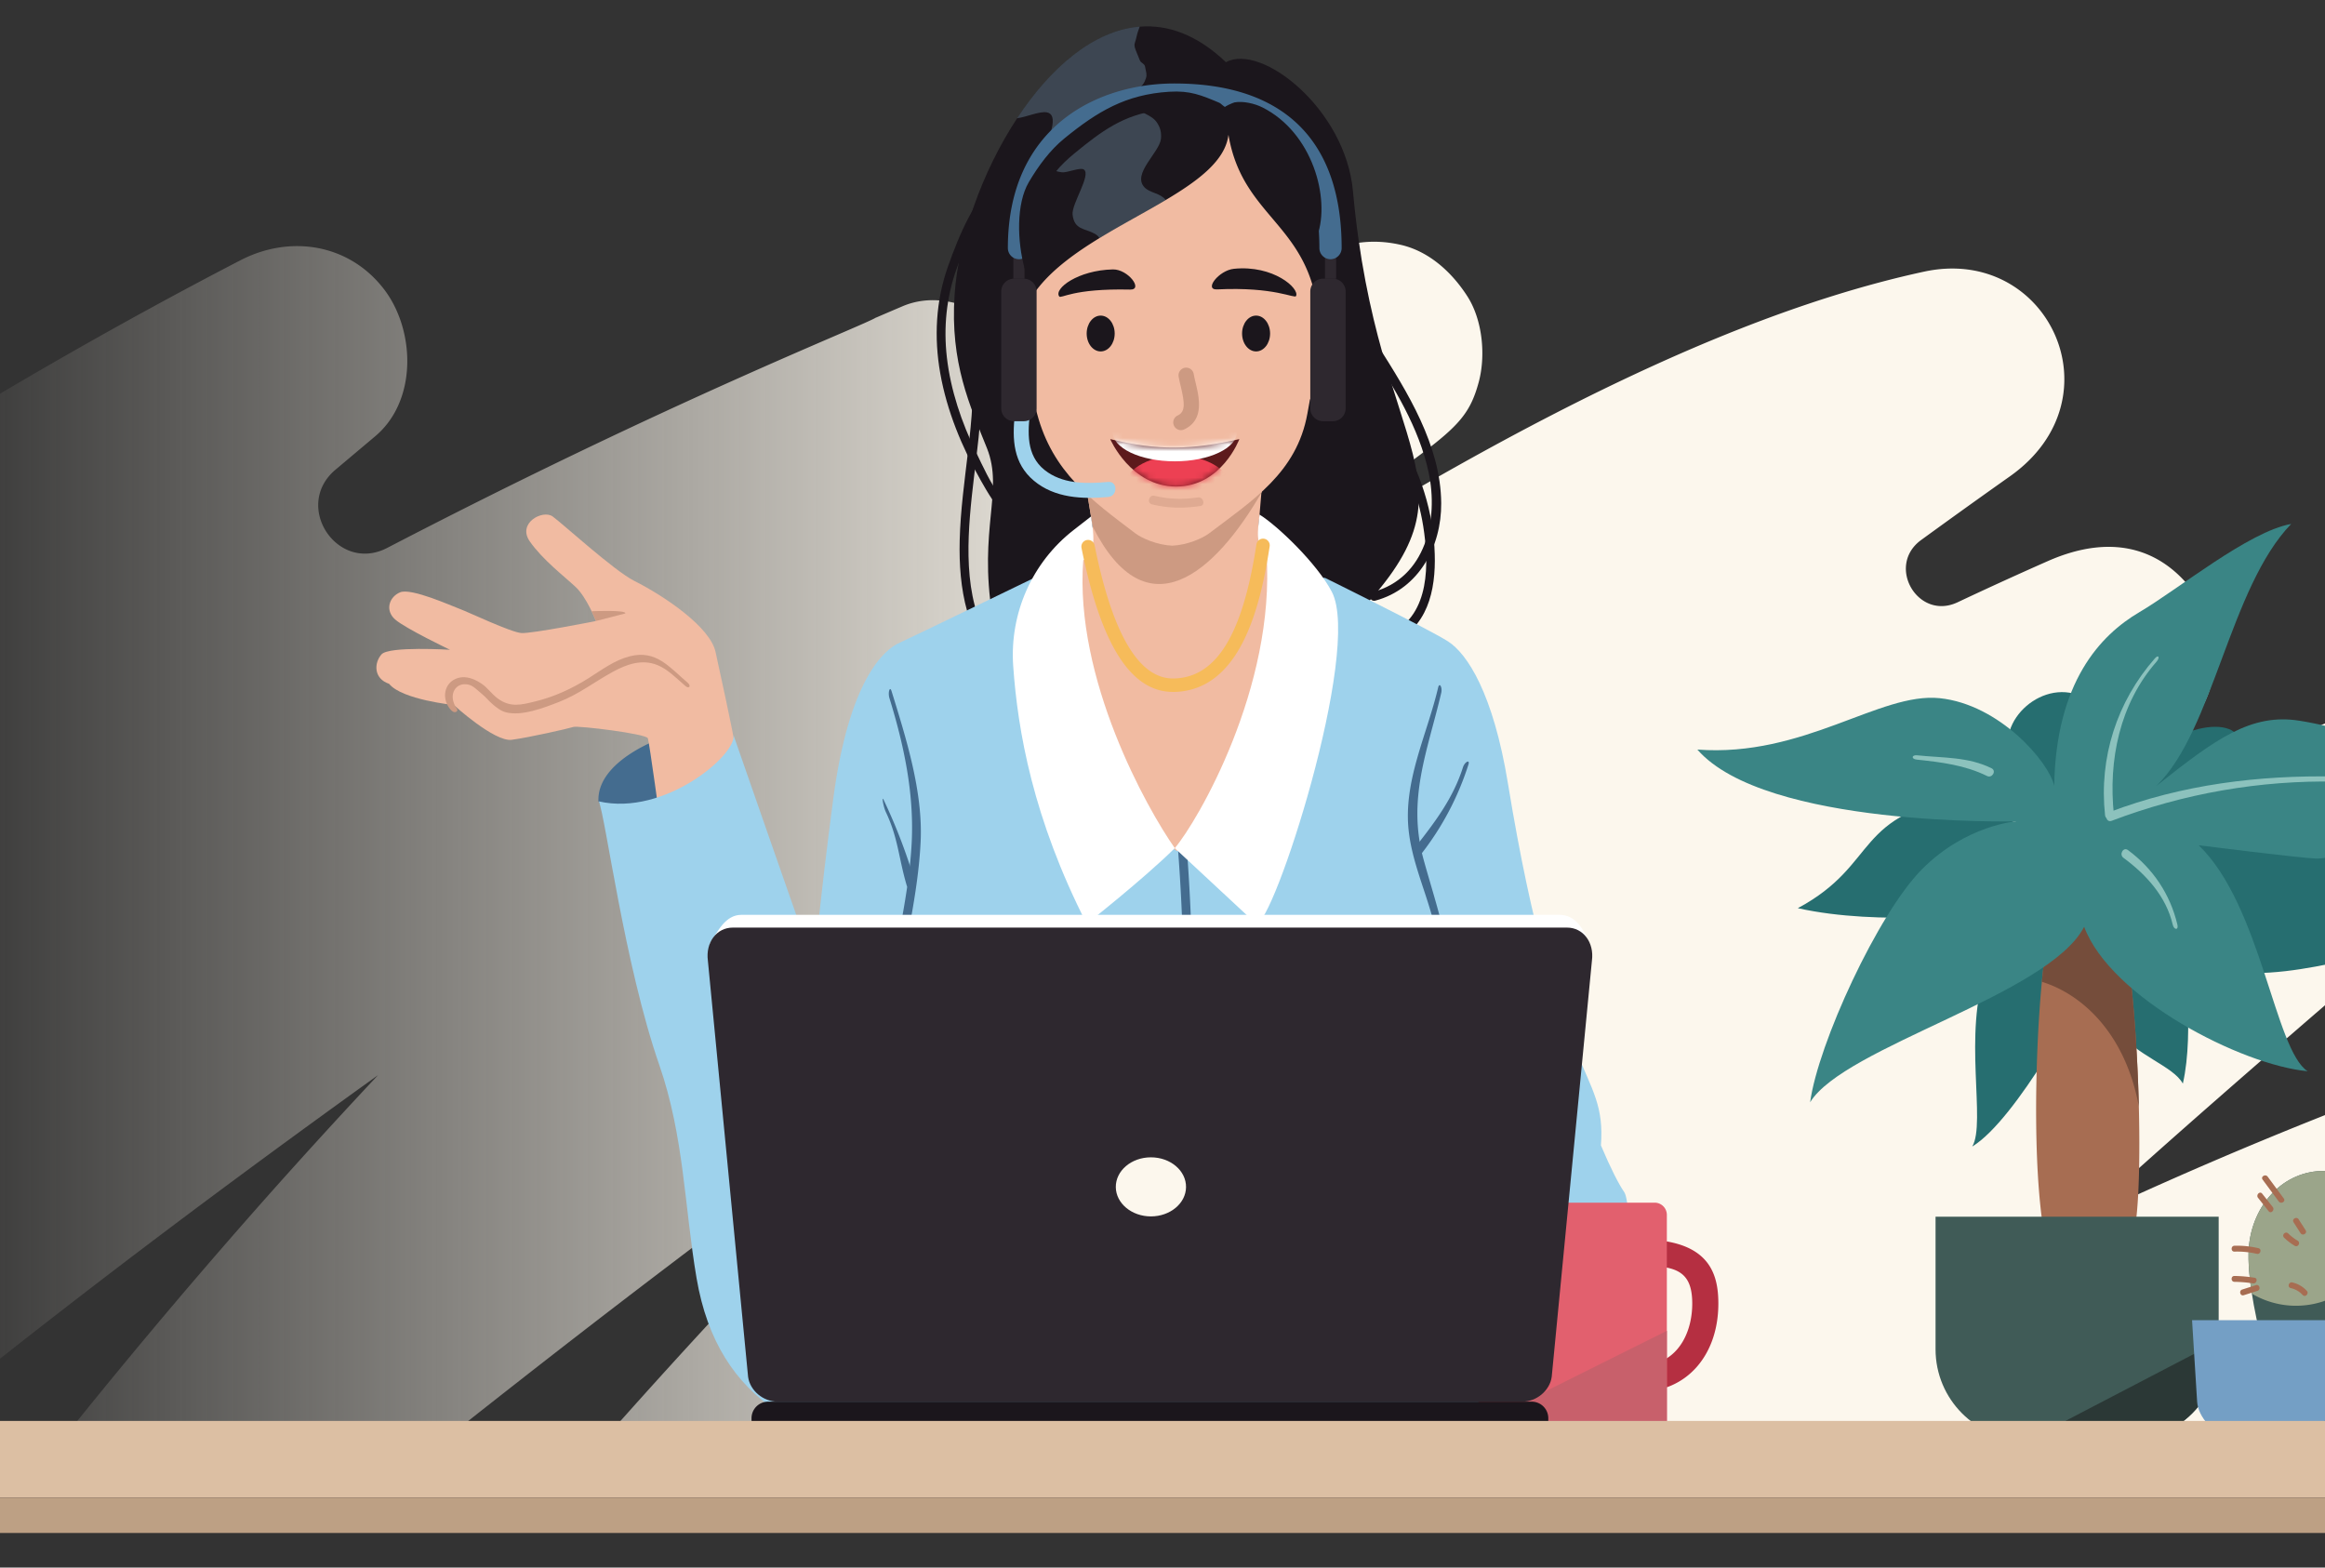 <svg width="353" height="238" fill="none" xmlns="http://www.w3.org/2000/svg"><rect width="100%" height="100%" fill="#333333" stroke="none"/><g clip-path="url(#a)"><path d="M-277.113 225.495h67.75l.399-.525.27-.348c.039.291.084.582.14.873h39.857c18.161-14.929 35.966-29.487 54.391-44.108-11.92 14.158-23.234 28.863-33.739 44.108h51.154a1035.762 1035.762 0 0 1 15.515-12.361c-.615.432 3.649-2.686.065-.045 1.738-1.189 21.532-17.152 54.22-39.255-16.499 15.827-32.972 32.685-50.13 51.664h53.338c20.77-17.011 41.437-33.252 68.727-53.178 4.169-3.045 8.35-6.07 12.547-9.081a924.995 924.995 0 0 0-16.993 18.612 943.86 943.86 0 0 0-36.424 43.647h54.821c8.955-7.135 16.359-12.991 25.1-19.798 22.677-17.627 46.277-35.202 69.435-51.393a1117.935 1117.935 0 0 0-35.093 35.303 1124.78 1124.78 0 0 0-32.626 35.888h61.155a2097.828 2097.828 0 0 1 23.942-17.477c-.804.913-1.607 1.825-2.407 2.74a686.87 686.87 0 0 0-12.454 14.734h67.385c3.789-2.797 7.586-5.582 11.403-8.336.486-.35.972-.697 1.458-1.045-.733.797-1.477 1.585-2.211 2.387a601.908 601.908 0 0 0-6.277 6.994h159.361a154.978 154.978 0 0 0 1.491-4.085c2.213-6.378-1.053-13.985-6.058-17.871-2.169-1.687-4.436-2.689-6.758-3.139a714.186 714.186 0 0 1 11.917-9.55c5.615-4.398 6.328-14.861 2.643-20.606-3.851-6.005-11.906-10.42-19.094-7.813a657.627 657.627 0 0 0-55.271 22.942 1645.12 1645.12 0 0 1 20.988-18.688c10.968-9.612 22.031-19.117 33.098-28.617 5.438-4.669 6.455-14.66 2.643-20.606a20.276 20.276 0 0 0-6.067-6.101c-3.177-2.06-9.42-3.22-13.027-1.715-20.254 8.46-39.823 18.149-58.852 28.778.632-.483 1.264-.969 1.899-1.449a689.67 689.67 0 0 1 9.873-7.319 712.728 712.728 0 0 1 21.577-15.095c7.336-4.94 11.221-15.22 6.066-23.264-5.137-8.014-13.086-10.536-23.133-6.101a607.363 607.363 0 0 0-13.687 6.248c-6.019 2.839-10.914-5.537-5.53-9.457 4.292-3.124 8.775-6.342 13.482-9.67 16.774-11.86 5.752-35.135-13.027-31.076-36.581 7.903-77.078 32.218-110.626 53.528 36.143-28.776 40.497-27.609 42.98-36.68 1.115-4.07.612-9.49-1.705-13.1-2.329-3.63-5.792-6.827-10.103-7.813-4.713-1.08-8.64-.232-13.027 1.715-14.165 6.276-28.06 13.112-41.725 20.385-2.016-9.081-12.549-16.318-20.88-12.787-1.345.57-2.688 1.15-4.033 1.726l-.006-.012c-1.8 1.19-31.096 12.57-74.216 34.979-7.572 3.934-14.398-6.367-7.861-11.87l6.035-5.081c6.447-5.426 6.065-16.155 1.323-22.327-5.288-6.883-14.223-8.31-21.81-4.378C13.745 51.311-8.272 64.316-29.734 78.2c-6.895 4.46-14.355-4.79-8.592-10.652l.517-.525c5.946-6.045 6.438-15.669 1.323-22.327-4.918-6.4-14.699-9.022-21.81-4.378a726.525 726.525 0 0 0-56.501 40.862c-2.576 2.056-5.913-1.359-3.817-3.91a818.61 818.61 0 0 1 19.74-23.148c14.703-16.6-5.983-38.69-23.911-24.046a586.11 586.11 0 0 0-34.211 30.252c-3.41 3.26-9.025.768-8.98-3.963v-.248c0-16.418-21.203-21.96-28.863-12.025-40.072 51.98-68.429 104.759-89.189 162.707-2.382 6.65 1.146 14.689 6.915 18.694v.003Z" fill="url(#b)"/><path d="M299.312 120.798c-18.193 2.649-13.78 10.358-26.355 17.086 12.589 2.811 28.627.673 28.627.673s3.612-1.345 0 8.477c-3.612 9.821 0 23.408-2.14 27.04 6.822-4.169 16.855-23.275 16.855-23.275s1.497 1.209 4.817 5.381c3.317 4.172 8.828 5.649 10.3 8.341 1.837-7.937 0-20.583 0-20.583s-6.455 1.68 6.154 3.497c12.605 1.816 25.402-5.045 32.225-2.624-9.098-13.319-29.683-22.533-21.636-20.785.413.091-39.087 8.073-48.85-3.228h.003Z" fill="#266E70"/><path d="M305.996 116.493c-4.013-5.785 3.146-13.183 9.365-11.03 8.272 2.864-3.05 17.219 9.446 11.03 6.072-7.669 18.113-8.206 14.633-1.344-3.477 6.861-27.29 18.162-33.444 1.344Z" fill="#266E70"/><path d="M323.523 188.697c-2.407 4.348-12.58 1.469-12.58 1.469-2.455-9.849-2.022-29.721-.933-41.102.399-4.107.879-7.101 1.34-8.126 1.739-3.864 7.485-9.514 10.429-1.441.183.503.36 1.116.528 1.822.048.189.096.387.135.599.135.599.258 1.257.379 1.971a73.756 73.756 0 0 1 .433 2.885c.028.211.061.42.081.632.014.088.028.178.034.266.048.339.087.695.129 1.048.02.203.048.406.067.618.034.334.073.667.11 1.014.02.184.039.368.053.557.062.565.11 1.135.163 1.72.02.198.034.387.054.585l.143 1.796c.048.605.095 1.218.135 1.836.028.407.053.822.081 1.246.028.463.053.924.082 1.395.019.305.039.613.053.918.135 2.523.236 5.088.298 7.59.244 9.802-.101 18.697-1.211 20.702h-.003Z" fill="#A76D52"/><path d="M324.735 167.993c-2.016-10.963-8.502-17.011-14.723-18.929.399-4.107.879-7.101 1.34-8.126 1.738-3.864 7.485-9.514 10.428-1.441.183.503.36 1.116.528 1.822.048.189.096.387.135.599.135.599.259 1.257.379 1.971.029.145.054.291.073.435.13.763.245 1.585.36 2.45.028.211.062.42.081.632.015.088.029.178.034.266.048.339.087.695.129 1.048.02.203.048.406.068.618.039.334.073.667.109 1.014.02.184.04.368.054.557.061.565.115 1.135.163 1.72.019.198.033.387.053.585.053.593.101 1.189.143 1.796.048.605.096 1.218.135 1.836.028.407.053.822.081 1.246.029.463.054.924.082 1.395a266.683 266.683 0 0 1 .351 8.508l-.003-.002Z" fill="#754D3B"/><path d="M293.871 184.723h42.985v20.129c0 7.584-6.123 13.739-13.661 13.739h-15.662c-7.542 0-13.662-6.158-13.662-13.739v-20.129Z" fill="#405B57"/><path d="m336.858 203.609-28.756 14.985h15.094c7.544 0 13.662-6.152 13.662-13.739v-1.246Z" fill="#2B3836"/><path d="M311.885 119.318c.267-15.74 6.983-22.872 12.923-26.369 5.941-3.497 16.583-12.242 23.055-13.4-9.348 9.686-11.763 31.295-20.459 39.769 9.035-7.175 14.389-11.065 21.742-9.89 11.822 1.887 23.206 8.141 35.646 12.446-6.154 3.768-30.25 8.61-33.185 8.477-2.935-.136-17.782-2.017-17.782-2.017 9.499 9.149 11.538 31.077 16.537 34.306-10.117-.941-29.916-11.166-33.929-21.928-5.351 10.358-36.388 18.162-41.604 26.637 1.205-8.878 10.3-28.657 16.99-35.382 6.688-6.726 14.314-7.266 14.314-7.266s-38.126.941-48.426-10.897c16.187 1.212 27.692-8.745 36.789-7.802 9.098.941 16.589 9.686 17.392 13.318l-.003-.002Z" fill="#3A8585"/><path d="M354.759 117.894c-11.844-.223-23.433 1.209-34.517 5.418-.806.307-.458 1.621.36 1.31 10.974-4.166 22.492-6.177 34.222-5.954.87.017.803-.757-.068-.774h.003Z" fill="#8CC2BD"/><path d="M327.163 99.968c-5.766 6.571-8.502 15.07-7.558 23.795.093.862 1.446.87 1.354 0-.902-8.358.904-16.965 6.443-23.278.573-.655.34-1.175-.239-.517ZM330.591 140.396c-1.09-4.624-3.705-8.525-7.51-11.333-.703-.52-1.38.661-.683 1.175 3.514 2.593 6.474 5.878 7.48 10.135.199.85.915.876.713.023ZM302.374 116.643c-3.572-1.763-7.375-1.557-11.291-1.966-.865-.091-.932.562-.076.652 3.677.384 7.328.83 10.685 2.489.778.384 1.466-.789.682-1.175Z" fill="#8CC2BD"/><path d="M205.422 93.887c-20.532 20.99-54.063 3.876-54.754-.407-2.123-13.168 1.753-18.967-.817-25.422-2.576-6.454-5.621-12.928-4.916-23.315.568-8.46 4.16-18.696 9.497-26.789 5.019-7.618 11.577-13.338 18.611-13.903 4.266-.348 8.71 1.212 13.091 5.392 5.351-2.946 18.167 7.087 19.288 19.61 3.685 40.903 20.54 43.847 0 64.837v-.003Z" fill="#1B161C"/><path d="M209.164 52.404c-.466-.735-1.638-.054-1.168.686 3.659 5.768 7.437 11.807 8.898 18.581 1.561 7.245-.427 16.058-8.438 18.21-.84.227-.483 1.54.36 1.311 6.606-1.773 10.047-8.222 9.999-14.8-.065-8.786-5.115-16.844-9.651-23.99v.002Z" fill="#1B161C"/><path d="M217.79 83.103c-.402-6.593-2.665-12.847-6.359-18.284-.489-.718-1.66-.04-1.168.686 2.949 4.342 5.002 9.192 5.825 14.403.888 5.604 1.039 13.248-4.786 16.191-.778.393-.093 1.568.682 1.175 5.278-2.666 6.132-8.776 5.803-14.171h.003ZM158.47 79.275c-5.387.379-8.3-6.525-10.289-10.635-2.188-4.514-3.848-9.383-4.421-14.392-.516-4.525-.075-9.075 1.455-13.372 1.632-4.581 3.95-10.098 7.626-13.391.652-.585-.309-1.543-.958-.96-3.907 3.499-6.255 9.117-7.974 13.993-1.837 5.211-2.112 10.728-1.154 16.154 1.008 5.726 3.283 11.197 6.134 16.234 2.132 3.765 4.694 8.078 9.581 7.733.862-.059.871-1.42 0-1.361v-.003Z" fill="#1B161C"/><path d="M153.299 100.864c-6.356-5.455-6.657-14.669-6.039-22.44.635-7.996 2.309-15.874 1.674-23.93-.067-.867-1.421-.876-1.354 0 .733 9.29-1.651 18.35-1.873 27.6-.169 7.081.991 14.889 6.634 19.73.66.565 1.621-.392.955-.96h.003Z" fill="#1B161C"/><path d="M201.168 87.735s15.737 7.762 18.681 9.646c2.943 1.884 6.867 7.926 9.097 21.558 7.525 46.009 14.991 43.139 14.12 54.963 1.486 3.508 2.708 5.895 3.545 7.104.634.918 1.224 7.339-.267 11.926-.75 2.308 1.783 10.607 2.05 12.282.267 1.675-8.097 19.411-13.912 19.411h-45.898s-40.325 2.858-39.446-1.788c.879-4.647-5.216-14.293-6.918-22.199-7.398-6.884-19.38-11.576-19.608-26.824-.14-9.406-.317-20.513 3.893-52.488 2.376-18.053 7.721-22.758 10.137-23.767.848-.353 20.375-9.824 20.375-9.824h44.154-.003Z" fill="#9ED2EC"/><path d="M180.203 128.976c-.065-.87-1.39-.594-1.326.271.761 10.106.995 20.23.717 30.362-.023.873 1.325.969 1.348.094a299.723 299.723 0 0 0-.739-30.727Z" fill="#446C8F"/><path d="M163.399 86.215c-4.823 13.005 8.881 39.057 15.296 43.003 15.443-13.632 16.684-37.009 16.007-43.54-.393-.067-3.595-2.898-3.62-5.63-12.935-2.191-21.897-.85-25.181-.095-.514 2.652-2.502 6.265-2.502 6.265v-.003Z" fill="#F1BBA2"/><path d="M164.468 71.654c.581 2.446 1.907 12.287 2.645 14.112 3.596 8.878 8.328 9.686 11.252 9.686 3.16 0 9.199-1.526 11.786-9.508.888-2.737.927-7.014 1.716-14.98-13.493-2.68-27.402.687-27.402.687l.003.003Z" fill="#F1BBA2"/><path d="M191.598 74.679c-7.137 12.378-17.526 21.468-25.697 5.27-.076-.448-.913-5.519-.913-5.519l26.625-.559-.015.808Z" fill="#CD9A82"/><path d="M198.589 44.653c7.665-1.235 6.926 11.1-1.003 17.05 0 0 0-14.737 1.003-17.05ZM156.013 44.653c-7.665-1.235-9.097 9.522 1.003 17.05 0 0 0-14.737-1.003-17.05Z" fill="#F1BBA2"/><path d="M201.206 36.035c0-9.878-3.736-22.513-23.229-22.513s-23.27 12.49-23.27 25.123c-.059 9.697.618 16.115 2.752 24.17 2.368 8.932 8.317 13.158 14.915 18.158.949.72 3.252 1.77 5.603 1.875 2.351-.104 4.654-1.155 5.604-1.875 6.597-5 13.305-9.226 14.914-18.157 1.601-8.893 3.452-17.372 2.713-26.781h-.002Z" fill="#F1BBA2"/><path d="M188.582 50.636c0-1.503.952-2.72 2.126-2.72s2.127 1.217 2.127 2.72c0 1.502-.953 2.72-2.127 2.72s-2.126-1.218-2.126-2.72ZM164.988 50.636c0-1.503.952-2.72 2.126-2.72 1.175 0 2.127 1.217 2.127 2.72 0 1.502-.952 2.72-2.127 2.72-1.174 0-2.126-1.218-2.126-2.72Z" fill="#1B161C"/><path d="M179.296 65.307a1.17 1.17 0 0 1-.486-2.231c1.166-.54 1.085-1.8.461-4.424a23.89 23.89 0 0 1-.32-1.477 1.16 1.16 0 1 1 2.289-.393c.067.396.174.848.289 1.328.537 2.254 1.346 5.657-1.747 7.09a1.144 1.144 0 0 1-.486.107Z" fill="#CD9A82"/><path d="M187.337 40.811c-2.286.232-4.606 3.23-2.539 3.127 8.758-.42 11.763 1.447 11.977 1.009.564-1.156-3.452-4.746-9.438-4.136ZM168.964 40.904c2.298-.05 4.685 3.11 2.615 3.062-8.766-.197-10.474 1.435-10.76 1.04-.86-1.187 2.865-3.986 8.142-4.102h.003Z" fill="#1B161C"/><path d="M168.562 66.668c7.27 1.808 12.511 1.613 19.608 0 0 0-2.676 7.203-9.591 7.203-6.916 0-10.017-7.203-10.017-7.203Z" fill="#5D1A1C"/><mask id="c" style="mask-type:luminance" maskUnits="userSpaceOnUse" x="168" y="66" width="21" height="8"><path d="M168.562 66.668c7.27 1.808 12.511 1.613 19.608 0 0 0-2.676 7.203-9.591 7.203-6.916 0-10.017-7.203-10.017-7.203Z" fill="#fff"/></mask><g mask="url(#c)"><path d="M178.746 79.693c4.577 0 8.288-2.353 8.288-5.257 0-2.903-3.711-5.256-8.288-5.256-4.578 0-8.289 2.353-8.289 5.256 0 2.904 3.711 5.257 8.289 5.257Z" fill="#ED4053"/><path d="M178.366 70.041c5.225 0 9.46-2.013 9.46-4.497 0-2.483-4.235-4.497-9.46-4.497-5.224 0-9.46 2.014-9.46 4.497 0 2.484 4.236 4.497 9.46 4.497Z" fill="#fff"/></g><path d="M200.324 52.452c.466-18.575-11.463-18.078-13.811-31.993-.452 3.865-4.471 6.904-9.516 9.904-3.165 1.884-6.735 3.748-10.078 5.793-7.067 4.325-13.128 9.446-12.221 17.2l-3.699 12.827s-6.067-35.702 3.699-45.385a46.812 46.812 0 0 1 4.247-3.74c5.444-4.188 10.544-5.897 15.035-6.299 6.337-.556 11.457 1.475 14.6 2.763 5.938 2.435 19.322 8.691 11.741 38.93h.003Z" fill="#1B161C"/><path opacity=".26" d="M173.774 28.45c-1.961-2.053 2.278-5.285 2.494-7.392.087-.924-.101-1.706-.624-2.469-.865-1.251-2.564-1.406-3.435-2.463-1.528-1.856.874-2.251 1.576-3.74.365-.768.317-1.096.196-1.624-.039-.184-.087-.387-.129-.647-.081-.469-.623-.536-.783-.938-1.163-2.807-.86-2-.5-3.632.106-.517.283-1.006.472-1.497-7.034.565-13.595 6.285-18.611 13.903 1.441-.19 3.395-1.096 4.516-.89.778.15 1.157.83.691 2.653-.413 1.613-1.494 4.12-.196 5.638.466.545 1.067.714 1.752.802.832.116 2.806-.802 3.368-.415 1.163.802-1.907 5.242-1.711 6.86.278 2.306 1.792 2.035 3.329 2.87.37.204.609.43.744.687 3.34-2.048 6.912-3.912 10.078-5.793-.851-1.068-2.416-1.054-3.227-1.913Z" fill="#9ED2EC"/><path d="M191.225 78.123c2.651 1.627 8.707 7.375 10.982 11.725 4.657 8.906-9.013 51.081-11.499 50.401l-12.345-11.48c3.424-4.011 15.333-24.408 13.926-44.706-1.722-1.215-1.326-3.42-1.064-5.94Z" fill="#fff"/><path d="M164.467 85.069c-1.356 18.015 9.676 37.709 13.901 43.7-4.713 4.664-13.378 11.488-13.378 11.488-8.16-15.985-10.469-29.314-11.157-39.127-.562-8 2.862-15.756 9.174-20.66 1.544-1.2 2.64-2.056 2.64-2.056.769 4.431.255 5.917-1.177 6.654h-.003Z" fill="#fff"/><path d="M222.12 116.493c-1.522 4.776-4.289 8.367-7.373 12.307-.534.681.419 1.65.955.963a43.408 43.408 0 0 0 7.247-13.68c.267-.836-.565-.421-.829.413v-.003ZM135.359 104.923c-.258-.833-.576.234-.317 1.073 2.174 7.031 3.735 14.319 3.387 21.756-.371 7.858-2.435 15.912-3.719 23.668-.143.856 1.163 1.223 1.303.362 1.307-7.89 3.393-16.033 3.767-24.03.357-7.578-2.21-15.68-4.421-22.829Z" fill="#446C8F"/><path d="M218.137 175.871c.25-4.427-2.269-8.09-.567-12.062a34.07 34.07 0 0 0 2.649-10.669c.665-8.078-1.975-14.999-4.073-22.62-2.545-9.236.609-16.504 2.674-25.326.199-.85-.273-1.655-.472-.802-1.683 7.189-5.328 14.234-4.463 21.798.48 4.214 2.14 8.138 3.328 12.177 1.292 4.398 1.952 8.977 1.733 13.567-.227 4.765-1.536 9.065-3.536 13.353-1.02 2.183 2.685 4.341 2.039 6.635-.567 2.757-.823 4.44-.441 6.463.23 1.22.753 2.251 1.101 3.42.618 2.065 1.795 2.424.315 6.212-.444 1.132-.276 1.94.472 2.977 1.078 1.497 2.016 1.093 1.994 3.788-.006.618-.186 1.325-.422 2.045l1.792-1.169c.214-.862.309-1.698.149-2.433-.311-1.42-1.66-1.799-2.345-2.923-.969-1.582.382-3.031.59-4.472.123-.87-.09-1.573-.318-2.409-.404-1.483-1.367-2.777-1.769-4.282a12.845 12.845 0 0 1-.433-3.277l.009.009h-.006Z" fill="#446C8F"/><path d="M239.767 191.158c-3.562-.274-7.227-.556-10.73.339-3.028.774-5.637 2.494-8.204 4.214-3.491 2.339-6.915 4.252-11.168 4.729-3.867.435-7.788-.054-11.631-.52-.862-.104-.854 1.257 0 1.362 6.806.824 13.707 1.387 19.897-2.11 2.919-1.65 5.511-3.87 8.556-5.302 4.199-1.975 8.786-1.698 13.283-1.351.867.068.865-1.293 0-1.361h-.003ZM235.79 171.013c-6.769 6.056-11.808 12.761-14.811 21.357-.289.828 1.017 1.184 1.303.362 2.927-8.378 7.834-15.697 14.432-21.598.651-.582-.276-.701-.924-.121ZM138.95 134a85.008 85.008 0 0 0-4.772-12.53c-.373-.791-.053 1.031.318 1.819 1.87 3.949 1.921 6.878 3.148 11.076.245.839 1.551.48 1.304-.362l.002-.003Z" fill="#446C8F"/><path d="M178.084 105.05c-6.392 0-10.934-7.154-13.881-21.86a1.014 1.014 0 1 1 1.989-.401c2.722 13.567 6.786 20.377 12.081 20.222 6.429-.181 10.398-6.655 12.49-20.369a1.014 1.014 0 1 1 2.006.31c-1.427 9.353-4.478 21.819-14.437 22.101-.082 0-.163.003-.245.003l-.003-.006Z" fill="#F6BB5A"/><path d="M168.268 73.168c-3.079.274-6.438.365-9.129-1.415-3.171-2.099-3.163-5.437-2.783-8.864.163-1.46-2.113-1.449-2.273 0-.424 3.828-.25 7.463 2.888 10.093 3.165 2.652 7.378 2.822 11.294 2.472 1.443-.13 1.458-2.415 0-2.286h.003Z" fill="#9ED2EC"/><path d="M202.367 42.309h-1.489c-1.072 0-1.94.873-1.94 1.952v17.738c0 1.078.868 1.952 1.94 1.952h1.489A1.946 1.946 0 0 0 204.308 62V44.26a1.946 1.946 0 0 0-1.941-1.951ZM155.445 42.309h-1.489c-1.071 0-1.94.873-1.94 1.952v17.738c0 1.078.869 1.952 1.94 1.952h1.489A1.946 1.946 0 0 0 157.386 62V44.26a1.946 1.946 0 0 0-1.941-1.951Z" fill="#2E282F"/><path d="M202.859 37.656h-1.691v4.667h1.691v-4.667ZM155.546 37.656h-1.691v4.667h1.691v-4.667Z" fill="#2E282F"/><path d="M202.01 39.357a1.697 1.697 0 0 1-1.691-1.7c0-14.322-7.409-21.581-22.023-21.581-10.584 0-21.895 5.669-21.895 21.58 0 .938-.755 1.7-1.691 1.7-.935 0-1.69-.762-1.69-1.7 0-18.44 13.614-24.981 25.273-24.981 16.619 0 25.405 8.638 25.405 24.981 0 .938-.756 1.7-1.691 1.7h.003ZM90.86 121.66c-.266-6.316 9.899-9.712 9.899-9.712l1.986 13.618s-6.534 5.37-11.884-3.906Z" fill="#446C8F"/><path d="M111.71 113.9c-.438-3.076-2.491-12.177-3.067-14.906-.8-3.79-7.769-8.502-12.333-10.796-3.084-1.55-11.022-8.81-12.412-9.793-1.497-1.062-5.404 1.003-3.463 3.791 1.94 2.788 5.252 5.316 6.965 6.923 1.714 1.608 3.084 5.17 3.084 5.17s-9.707 1.923-11.308 1.824c-1.598-.102-8.108-3.203-9.364-3.66-1.255-.461-7.362-3.218-9.05-2.529-1.688.69-2.345 2.757-.758 4.136 1.584 1.378 8.322 4.593 8.322 4.593s-9.252-.574-10.392.689c-1.143 1.262-1.256 3.675 1.143 4.48 1.94 2.412 9.822 3.217 9.822 3.217s6.168 5.627 8.794 5.282c2.627-.344 8.68-1.723 9.365-1.952.685-.228 11.078 1.034 11.308 1.723.227.69 1.941 13.209 1.941 13.209s11.729-1.088 11.403-11.398v-.003Z" fill="#F1BBA2"/><path d="M104.419 103.666c-2.853-2.432-4.811-5.039-8.813-4.02-2.323.591-4.247 2.06-6.241 3.317-2.52 1.588-5.188 2.822-8.087 3.528-2.132.52-3.789.992-5.76-.483-.857-.641-1.472-1.568-2.366-2.181-1.017-.697-2.342-1.268-3.598-.898-2.308.681-2.558 3.449-.977 4.977.536.517 1.202.031.666-.486-1.14-1.81-.236-3.539 1.322-3.539 1.104 0 1.531.593 2.686 1.548.516.427.938.966 1.446 1.404.618.534 1.27 1.087 2.079 1.305 2.438.655 5.918-.718 8.131-1.579 2.946-1.15 5.348-3.025 8.09-4.534 2.109-1.161 4.426-1.994 6.782-1.065 1.61.636 2.978 2.077 4.287 3.192.564.48.915 0 .348-.483l.005-.003ZM90.484 94.286l4.454-1.15c.228-.573-5.106-.333-5.106-.333l.652 1.48v.003Z" fill="#CD9A82"/><path d="M150.587 221.6c-5.569-13.118-39.227-110.01-39.227-110.01.548 2.963-10.457 12.375-20.442 10.081 1.03 2.412 3.876 24.725 9.182 40.023 3.772 10.878 3.814 21.536 5.659 32.371 3.259 19.143 17.005 25.544 36.214 26.919l8.617.619-.003-.003Z" fill="#9ED2EC"/><path d="M249.074 211.289a1.985 1.985 0 0 1-1.98-1.991v-19.132c0-1.101.887-1.991 1.98-1.991 10.474 0 11.819 5.209 11.819 9.748 0 7.872-4.859 13.369-11.819 13.369v-.003Zm1.98-19.081v14.867c4.042-1.003 5.876-5.093 5.876-9.152 0-4.285-1.831-5.474-5.876-5.712v-.003Z" fill="#B52F41"/><path d="M251.224 182.596h-24.908a1.857 1.857 0 0 0-1.851 1.862v32.275c0 1.028.829 1.861 1.851 1.861h24.908a1.856 1.856 0 0 0 1.851-1.861v-32.275a1.857 1.857 0 0 0-1.851-1.862Z" fill="#E2606E"/><path d="M224.465 216.73c0 1.025.834 1.864 1.854 1.864h24.905c1.02 0 1.854-.839 1.854-1.864v-14.68l-28.61 14.27v.41h-.003Z" fill="#C8606B"/><path d="M363.637 192.746c-.133-3.811-.765-7.907-3.121-11.017-3.952-5.223-11.263-5.127-15.6-.477-2.267 2.429-3.46 5.717-3.525 9.025-.095 4.725 1.382 11.123 2.548 15.454.036.138 6.645.935 9.957 1.141 2.415.15 6.457.627 7.892-1.735 1.882-3.098 1.969-8.875 1.849-12.389v-.002Z" fill="#405B57"/><path d="M372.808 200.435h-39.992l.77 12.383c.129 2.285 2.587 5.262 5.575 5.262h27.299c2.988 0 5.446-2.977 5.575-5.262l.77-12.383h.003Z" fill="#749FC5"/><path d="m372.318 208.324-25.529 9.756h19.675c2.989 0 5.447-2.977 5.576-5.262l.278-4.494Z" fill="#446C8F"/><path d="M361.822 184.93c0-.379-.026-.749-.056-1.119a12.502 12.502 0 0 0-1.25-2.082c-3.952-5.223-11.263-5.127-15.6-.477-2.267 2.429-3.461 5.717-3.525 9.025-.037 1.861.174 3.985.511 6.138a13.1 13.1 0 0 0 6.679 1.833c7.314 0 13.244-5.963 13.244-13.318h-.003Z" fill="#9BA58A"/><path d="M346.744 181.961c-.814-1.105-1.632-2.206-2.446-3.311-.337-.457-1.11-.011-.767.452.815 1.105 1.632 2.206 2.446 3.311.338.457 1.11.011.767-.452ZM345.07 183.26l-1.607-2.031c-.356-.449-.98.187-.629.633l1.607 2.031c.357.449.98-.187.629-.633ZM342.887 189.506a14.01 14.01 0 0 0-3.634-.37c-.57.017-.573.912 0 .892a13.14 13.14 0 0 1 3.399.336c.556.13.794-.731.235-.861v.003ZM342.517 195.121c-.697.221-1.39.441-2.087.664-.542.173-.312 1.037.236.862.697-.221 1.39-.441 2.087-.664.542-.172.312-1.037-.236-.862ZM348.853 188.37a7.384 7.384 0 0 1-1.438-1.101c-.41-.401-1.039.228-.629.632a8.272 8.272 0 0 0 1.618 1.243c.494.291.94-.48.449-.771v-.003ZM350.052 186.771c-.351-.55-.705-1.098-1.056-1.649-.309-.483-1.079-.034-.767.452.351.551.705 1.099 1.056 1.649.309.483 1.079.034.767-.452ZM353.973 191.234c-.185-.539-1.045-.308-.856.238.264.768.376 1.542.337 2.355-.028.577.862.574.887 0a6.89 6.89 0 0 0-.371-2.593h.003ZM350.238 195.98a4.304 4.304 0 0 0-2.199-1.274c-.556-.127-.795.735-.236.862a3.449 3.449 0 0 1 1.806 1.045c.39.421 1.02-.212.629-.633ZM342.298 193.992a21.176 21.176 0 0 0-3.048-.269c-.573-.008-.573.887 0 .893.944.014 1.879.087 2.809.234.559.091.8-.771.236-.861l.003.003Z" fill="#A76D52"/><path d="M236.77 138.896H112.569c-2.455 0-3.595 2.522-4.831 4.4l6.637 59.898c-.502 4.638 1.506 6.319 3.694 6.319H231.11c2.191 0 4.197-1.681 4.486-3.771l5.946-61.858c-1.025-2.862-2.32-4.986-4.772-4.986v-.002Z" fill="#fff"/><path d="M237.923 140.833H111.256c-2.455 0-4.146 2.257-3.781 5.014l6.107 63.191c.286 2.09 2.294 3.771 4.485 3.771h113.042c2.19 0 4.196-1.681 4.485-3.771l6.106-63.191c.366-2.757-1.325-5.014-3.78-5.014h.003Z" fill="#2E282F"/><path d="M232.567 212.809H116.61a2.515 2.515 0 0 0-2.508 2.523v.226a2.515 2.515 0 0 0 2.508 2.522h115.957a2.515 2.515 0 0 0 2.508-2.522v-.226a2.515 2.515 0 0 0-2.508-2.523Z" fill="#1B161C"/><path d="M169.41 180.246c-.03-2.491 2.354-4.534 5.331-4.534 2.978 0 5.365 2.043 5.332 4.534-.031 2.46-2.419 4.435-5.332 4.435-2.912 0-5.3-1.975-5.331-4.435Z" fill="#FCF7ED"/><path opacity=".49" d="M181.865 75.524c-2.323.33-4.309.285-6.584-.249-.848-.198-1.208 1.113-.359 1.31 2.53.594 4.73.614 7.302.247.86-.122.495-1.433-.359-1.311v.003Z" fill="#CD9A82"/><path d="M191.654 16.299c-1.155-.58-2.938-.995-4.23-.752-.205.04-1.641.681-1.376.692-.228-.011-.686-.54-.902-.63-2.781-1.163-4.427-1.878-7.626-1.68-6.609.41-10.906 3.005-15.914 7.081-2.183 1.777-3.944 4.17-5.402 6.641-1.921 3.263-1.792 8.968-.623 13.169.469 1.686 2.845-1.051 2.977-2.791.211-2.765-.899-5.486-.208-8.265.663-2.658 2.728-4.79 4.77-6.469 4.033-3.31 7.505-5.943 12.886-6.536 2.289-.251 4.713-.469 6.814.644 1.267.67 1.714 1.268 3.18 1.243 1.814-.034 2.941-.588 4.617.39 1.385.808 2.694 1.994 3.59 3.319 1.567 2.319 2.421 6.468 1.458 9.24-.576 1.655 3.775 5.827 4.348 4.183 1.988-5.712-.745-15.666-8.359-19.482v.003Z" fill="#1B161C"/><path d="M-23.631 221.556c0 3.215 1.355 5.815 3.027 5.815h410.437c.838 0 1.593-.648 2.143-1.704.547-1.05.887-2.506.887-4.111 0-3.214-1.358-5.823-3.032-5.823H-20.605c-.839 0-1.593.648-2.14 1.704-.453.869-.763 2.013-.858 3.287-.018.27-.03.548-.03.832h.002Z" fill="#DCBFA3"/><path d="M-19.154 227.371H388.38c0 2.967-1.265 5.371-2.826 5.371h-401.88c-1.562 0-2.827-2.404-2.827-5.371Z" fill="#BDA084"/></g><defs><linearGradient id="b" x1="-12.703" y1="125.392" x2="183.466" y2="125.392" gradientUnits="userSpaceOnUse"><stop stop-color="#FCF7ED" stop-opacity="0"/><stop offset="1" stop-color="#FCF7ED"/></linearGradient><clipPath id="a"><path fill="#fff" d="M0 0h353v238H0z"/></clipPath></defs></svg>
